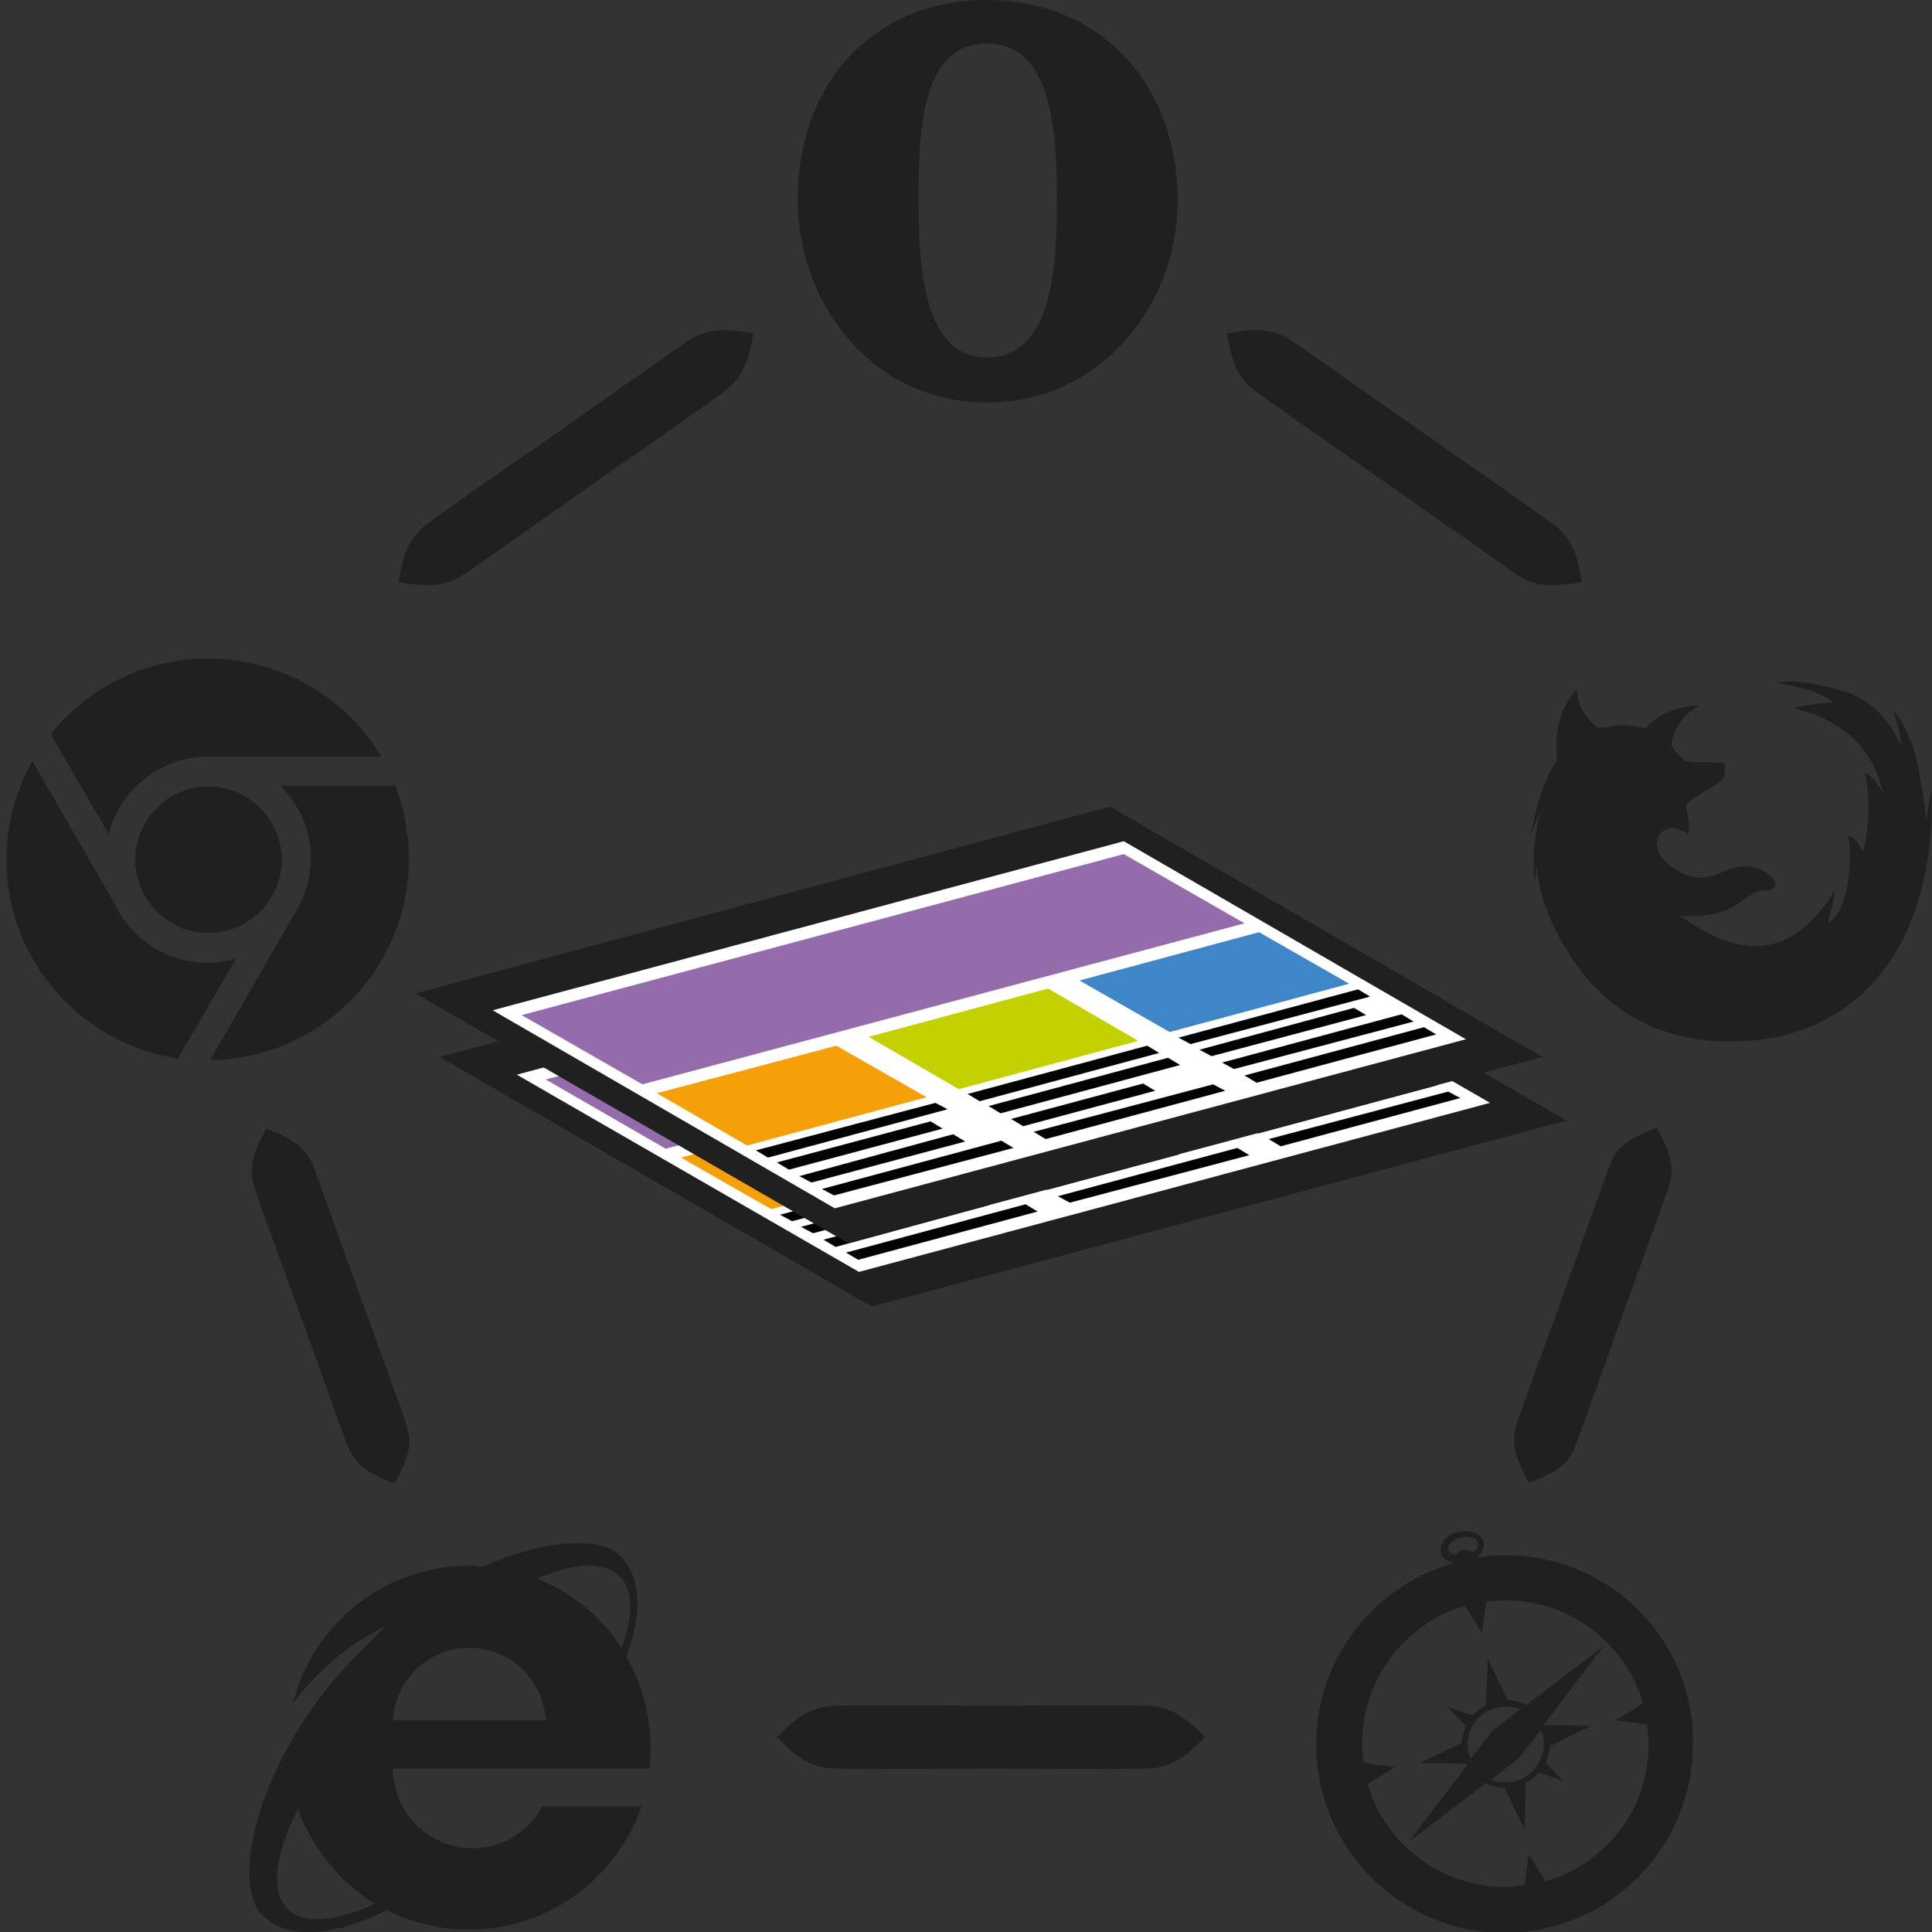 <?xml version="1.0" encoding="utf-8"?>
<!-- Generator: Adobe Illustrator 18.1.1, SVG Export Plug-In . SVG Version: 6.00 Build 0)  -->
<svg version="1.1" xmlns="http://www.w3.org/2000/svg" xmlns:xlink="http://www.w3.org/1999/xlink" x="0px" y="0px"
	 viewBox="0 0 240 240" enable-background="new 0 0 240 240" xml:space="preserve">
<rect x="0" y="0" width="240" height="240" fill="#333333" stroke="none"/>
<g id="Layer_1">
</g>
<g id="Layer_2">
	<g id="pc">
		<polygon fill="#202021" points="194.6,139.2 108.3,162.3 54.6,131.3 140.9,108.2 		"/>
		<polygon fill="#FFFFFF" points="185.1,137 106.7,158 64.2,133.5 142.6,112.5 		"/>
		<polygon fill="#946CAC" points="157.5,122.6 82.7,142.7 67.8,134.1 142.6,114 		"/>
		<polygon fill="#F6A009" points="118.1,144.3 95.8,150.2 84.6,143.8 106.9,137.8 		"/>
		<polygon fill="#3E86C7" points="170.6,130.2 148.3,136.2 137.1,129.7 159.4,123.7 		"/>
		<polygon fill="#C3D100" points="144.3,137.2 122,143.2 110.9,136.7 133.2,130.8 		"/>
		<polygon fill="#010202" points="120.7,145.8 98.4,151.7 96.9,150.9 119.2,144.9 		"/>
		<polygon fill="#010202" points="120.1,148.1 101,153.2 99.5,152.4 118.6,147.3 		"/>
		<polygon fill="#010202" points="122.9,149.7 103.8,154.9 102.3,154 121.4,148.9 		"/>
		<polygon fill="#010202" points="128.9,150.5 106.6,156.5 105.1,155.6 127.4,149.6 		"/>
		<polygon fill="#010202" points="147,138.7 124.7,144.7 123.2,143.8 145.5,137.9 		"/>
		<polygon fill="#010202" points="149.6,140.2 127.3,146.2 125.8,145.3 148.1,139.4 		"/>
		<polygon fill="#010202" points="146.5,143.4 130.1,147.8 128.6,147 145,142.6 		"/>
		<polygon fill="#010202" points="155.2,143.5 132.9,149.4 131.4,148.6 153.7,142.6 		"/>
		<polygon fill="#010202" points="173.2,131.7 150.9,137.7 149.4,136.8 171.7,130.8 		"/>
		<polygon fill="#010202" points="172.7,134 153.5,139.2 152,138.3 171.2,133.2 		"/>
		<polygon fill="#010202" points="178.6,134.8 156.3,140.8 154.8,139.9 177.1,134 		"/>
		<polygon fill="#010202" points="181.4,136.4 159.1,142.4 157.6,141.5 179.9,135.6 		"/>
	</g>
	<g id="pc_1_">
		<polygon fill="#202021" points="191.6,131.3 105.3,154.4 51.6,123.4 137.9,100.2 		"/>
		<polygon fill="#FFFFFF" points="182.1,129.1 103.7,150.1 61.2,125.5 139.6,104.5 		"/>
		<polygon fill="#946CAC" points="154.6,114.7 79.8,134.7 64.8,126.1 139.6,106.1 		"/>
		<polygon fill="#F6A009" points="115.1,136.3 92.8,142.3 81.6,135.8 103.9,129.9 		"/>
		<polygon fill="#3E86C7" points="167.6,122.2 145.3,128.2 134.1,121.8 156.4,115.8 		"/>
		<polygon fill="#C3D100" points="141.4,129.3 119.1,135.3 107.9,128.8 130.2,122.8 		"/>
		<polygon fill="#010202" points="117.7,137.8 95.4,143.8 93.9,142.9 116.2,137 		"/>
		<polygon fill="#010202" points="117.1,140.2 98,145.3 96.5,144.4 115.6,139.3 		"/>
		<polygon fill="#010202" points="119.9,141.8 100.8,146.9 99.3,146.1 118.4,140.9 		"/>
		<polygon fill="#010202" points="125.9,142.6 103.6,148.5 102.1,147.7 124.4,141.7 		"/>
		<polygon fill="#010202" points="144,130.8 121.7,136.8 120.2,135.9 142.5,129.9 		"/>
		<polygon fill="#010202" points="146.6,132.3 124.3,138.3 122.8,137.4 145.1,131.4 		"/>
		<polygon fill="#010202" points="143.5,135.5 127.1,139.9 125.6,139 142,134.6 		"/>
		<polygon fill="#010202" points="152.2,135.5 129.9,141.5 128.4,140.6 150.7,134.7 		"/>
		<polygon fill="#010202" points="170.2,123.8 147.9,129.7 146.4,128.9 168.7,122.9 		"/>
		<polygon fill="#010202" points="169.7,126.1 150.5,131.2 149,130.4 168.2,125.2 		"/>
		<polygon fill="#010202" points="175.6,126.9 153.3,132.8 151.8,132 174.1,126 		"/>
		<polygon fill="#010202" points="178.4,128.5 156.1,134.5 154.6,133.6 176.9,127.6 		"/>
	</g>
	<path fill="#202020" d="M68.6,219.7h12.1c0.1-0.8,0.1-1.7,0.1-2.6c0-4.1-1.1-8-3-11.3c2-5.3,1.9-9.8-0.7-12.5
		c-2.5-2.5-9.4-2.1-17.1,1.3c-0.6,0-1.1-0.1-1.7-0.1c-10.6,0-19.5,7.3-21.9,17.1c3.3-4.3,6.8-7.3,11.5-9.6c-0.4,0.4-2.9,2.9-3.3,3.3
		c-12.3,12.3-16.2,28.4-12,32.6c3.2,3.2,8.9,2.6,15.5-0.6c3.1,1.6,6.6,2.4,10.2,2.4c9.9,0,18.3-6.4,21.4-15.3H67.4
		c-1.7,3.1-5,5.2-8.7,5.2s-7.1-2.1-8.7-5.2c-0.7-1.4-1.2-3-1.2-4.7v0L68.6,219.7L68.6,219.7z M48.8,213.7c0.3-5,4.4-9,9.5-9
		s9.2,4,9.5,9H48.8L48.8,213.7z M77,195.8c1.7,1.7,1.7,4.9,0.2,8.9c-2.5-3.9-6.2-6.9-10.5-8.6C71.3,194.1,75.1,193.9,77,195.8z
		 M35.7,237.1c-2.2-2.2-1.5-6.8,1.3-12.4c1.8,4.9,5.2,9.1,9.6,11.8C41.7,238.7,37.7,239.1,35.7,237.1L35.7,237.1z"/>
	<path fill="#202020" d="M187,193.2c-1.2,0-2.3,0.1-3.5,0.3c0,0,0-0.1,0-0.1c0.6-0.5,1-1.2,0.8-1.8c-0.2-0.9-1.1-1.4-2.3-1.4
		c-0.3,0-0.5,0-0.8,0.1c-1.5,0.3-2.4,1.4-2.2,2.5c0.1,0.7,0.7,1.1,1.5,1.3c0,0,0,0.1,0,0.1c-9.8,2.8-17,11.8-17,22.5
		c0,12.9,10.5,23.4,23.4,23.4s23.4-10.5,23.4-23.4C210.5,203.7,200,193.2,187,193.2z M179.9,192.5c-0.1-0.6,0.6-1.3,1.6-1.5
		c0.2,0,0.4-0.1,0.6-0.1c0.8,0,1.4,0.3,1.5,0.8c0.1,0.4-0.2,0.8-0.6,1.1c-0.3-0.2-0.8-0.3-1.2-0.3c-0.4,0.1-0.8,0.4-1,0.7
		C180.3,193.1,179.9,192.8,179.9,192.5L179.9,192.5z M199.6,229.2c-2.1,2.1-4.7,3.7-7.6,4.5l-2.1-3.4l-0.5,3.9
		c-0.8,0.1-1.6,0.2-2.4,0.2c-4.7,0-9.2-1.8-12.6-5.2c-2.1-2.1-3.7-4.7-4.5-7.6l3.4-2.1l-3.9-0.5c-0.1-0.8-0.2-1.6-0.2-2.4
		c0-4.7,1.8-9.2,5.2-12.6c2.1-2.1,4.7-3.7,7.6-4.5l2.1,3.4l0.5-3.9c0.8-0.1,1.6-0.2,2.4-0.2c4.7,0,9.2,1.8,12.6,5.2
		c2.1,2.1,3.7,4.7,4.5,7.6l-3.4,2.1l3.9,0.5c0.1,0.8,0.2,1.6,0.2,2.4C204.8,221.4,203,225.9,199.6,229.2L199.6,229.2z M199.2,204.5
		l-9.6,7.3c-0.7-0.4-1.5-0.6-2.3-0.6l-2.5-5.2l-0.2,5.8c-0.6,0.3-1.2,0.8-1.7,1.3l-3.1-1.1l2.3,2.4c-0.3,0.7-0.5,1.4-0.5,2.1
		l-5.2,2.5l5.8,0.1c0,0,0,0.1,0.1,0.1l-7.3,9.6l9.6-7.3c0.7,0.4,1.5,0.6,2.3,0.6l2.5,5.2l0.1-5.8c0.6-0.3,1.2-0.8,1.7-1.3l3.1,1.1
		L192,219c0.3-0.7,0.5-1.4,0.5-2.1l5.2-2.5l-5.8-0.1c0,0,0-0.1-0.1-0.1L199.2,204.5L199.2,204.5z M187,211.8 M186.1,212.1
		c0.3-0.1,0.7-0.1,1-0.1c0.2,0,0.4,0,0.6,0l0,0l0,0c0.4,0.1,0.8,0.2,1.2,0.3l-3.5,2.7l-2.7,3.5c-0.1-0.3-0.2-0.6-0.3-0.9
		C181.9,215.1,183.5,212.6,186.1,212.1L186.1,212.1z M189.5,220.7L189.5,220.7L189.5,220.7c-0.4,0.3-0.9,0.5-1.5,0.6
		c-0.3,0.1-0.7,0.1-1,0.1c-0.2,0-0.4,0-0.6,0l0,0c-0.4-0.1-0.8-0.2-1.2-0.3l3.5-2.7l2.7-3.5c0.1,0.3,0.2,0.6,0.3,0.9
		C192.1,217.7,191.1,219.7,189.5,220.7L189.5,220.7z"/>
	<path fill="#202020" d="M13.5,103.6L6.3,91.2c4.6-5.7,11.6-9.4,19.5-9.4C35,81.8,43,86.7,47.4,94H27c-0.4,0-0.7,0-1.1,0
		C19.9,94,14.9,98.1,13.5,103.6L13.5,103.6z M34.8,97.6h14.3c1.1,2.8,1.7,5.9,1.7,9.1c0,13.7-11,24.8-24.7,25l10.2-17.7
		c1.4-2.1,2.3-4.6,2.3-7.3C38.7,103.2,37.2,100,34.8,97.6L34.8,97.6z M16.8,106.8c0-5,4.1-9.1,9.1-9.1s9.1,4.1,9.1,9.1
		s-4.1,9.1-9.1,9.1S16.8,111.8,16.8,106.8z M29.3,119.1l-7.2,12.4c-12-1.8-21.3-12.2-21.3-24.7c0-4.5,1.2-8.6,3.2-12.3l10.2,17.7
		c2,4.4,6.5,7.4,11.6,7.4C27.1,119.6,28.2,119.4,29.3,119.1L29.3,119.1z"/>
	<path fill="#202020" d="M239.9,98.1l-0.6,3.7c0,0-0.8-6.9-1.8-9.4c-1.6-3.9-2.2-3.9-2.3-3.9c1,2.6,0.9,4.1,0.9,4.1s-1.8-5-6.7-6.6
		c-5.4-1.8-8.3-1.3-8.7-1.2c-0.1,0-0.1,0-0.1,0c0,0,0.1,0,0.1,0c0,0,0,0,0,0c0,0,6,1,7,2.5c0,0-2.5,0-5,0.7
		c-0.1,0,9.3,1.2,11.2,10.5c0,0-1-2.1-2.3-2.5c0.8,2.5,0.6,7.4-0.2,9.8c-0.1,0.3-0.2-1.3-1.8-2c0.5,3.6,0,9.3-2.5,10.9
		c-0.2,0.1,1.6-5.6,0.4-3.4c-7,10.7-15.2,4.9-18.9,2.4c1.9,0.4,5.5-0.1,7.1-1.3c0,0,0,0,0,0c1.7-1.2,2.8-2,3.7-1.8
		c0.9,0.2,1.5-0.7,0.8-1.5c-0.7-0.8-2.5-2-4.8-1.3c-1.7,0.4-3.7,2.3-6.9,0.4c-2.4-1.4-2.6-2.6-2.7-3.4c0.1-0.3,0.1-0.6,0.2-0.8
		c0.3-0.8,1.1-1,1.6-1.2c0.8,0.1,1.5,0.4,2.2,0.8c0-0.2,0-0.6,0-0.9c0.1-0.1,0-0.5-0.1-1.1c-0.1-0.5-0.2-1-0.3-1.5c0,0,0,0,0,0
		c0,0,0,0,0,0c0,0,0,0,0,0c0,0,0,0,0,0c0,0,0,0,0,0c0.1-0.2,0.6-0.7,1.3-1.1c0.6-0.4,1.3-0.9,1.9-1.2c0.5-0.3,0.9-0.5,0.9-0.6
		c0,0,0.1,0,0.1-0.1c0,0,0,0,0,0c0,0,0,0,0,0c0.3-0.2,0.7-0.6,0.7-1.4c0,0,0,0,0,0c0,0,0,0,0-0.1c0,0,0,0,0-0.1c0,0,0,0,0,0
		c0,0,0-0.1,0-0.1c0,0,0,0,0,0c0-0.1,0-0.2,0-0.3c0,0,0-0.1,0-0.1c0,0,0,0,0,0c0,0,0,0,0,0c0,0,0,0,0,0c0,0,0,0,0,0c0,0,0,0,0,0
		c0,0,0,0,0,0c-0.1-0.2-0.4-0.3-1.7-0.3c0,0,0,0,0,0l0,0c-0.5,0-1.2,0-2.2,0c-1.6,0-2.5-1.6-2.8-2.2c0.4-2.2,1.5-3.7,3.4-4.8
		c0,0,0,0,0,0c0.4-0.2-4.4,0-6.6,2.8c-1.9-0.5-3.6-0.5-5.1-0.1c-0.3,0-0.6,0-1-0.1c-1-0.9-2.4-2.5-2.4-4.5c0,0,0,0,0,0
		c0,0,0,0,0-0.1c0,0-3,2.3-2.5,8.5c0,0.1,0,0.2,0,0.3c-0.8,1.1-1.2,2-1.2,2.2c-0.7,1.4-1.4,3.6-2,6.9c0,0,0.4-1.3,1.2-2.8
		c-0.6,1.9-1.1,4.7-0.8,9.1c0,0,0.1-1,0.3-2.3c0.2,2.7,1.1,6,3.4,9.9c4.3,7.5,11,11.3,18.4,11.8c1.3,0.1,2.6,0.1,4,0
		c0.1,0,0.2,0,0.4,0c1.5-0.1,3-0.3,4.6-0.7C242.1,123.2,239.9,98.1,239.9,98.1L239.9,98.1z"/>
	<path fill="#202020" d="M122.6,0c-13.7,0-23.5,9.9-23.5,24.8c0,13.2,9.5,25.2,23.5,25.2c14.1,0,23.7-12,23.7-25.2
		C146.2,9.8,136.1,0,122.6,0z M131.3,24.4c0,8.3-0.4,20-8.7,20v0c-8.1,0-8.5-11.8-8.5-20c0-9.7,0.9-19,8.5-19
		C130.1,5.4,131.3,14.8,131.3,24.4z"/>
	<g>
		<g>
			<g>
				<path fill="#202020" d="M49.5,72.3c3.5,0.6,5.7,0.7,8.2-1c2.7-1.8,16.1-11.3,16.1-11.3s13.4-9.3,16.1-11.3
					c2.4-1.8,3.1-3.9,3.7-7.3c-3.5-0.6-5.7-0.7-8.2,1c-2.7,1.8-16.1,11.3-16.1,11.3S55.8,63,53.2,65C50.8,66.7,50.1,68.8,49.5,72.3z
					"/>
			</g>
		</g>
	</g>
	<g>
		<g>
			<g>
				<path fill="#202020" d="M196.5,72.3c-0.6-3.5-1.3-5.6-3.7-7.3c-2.6-1.9-16.1-11.3-16.1-11.3s-13.4-9.4-16.1-11.3
					c-2.5-1.7-4.7-1.6-8.2-1c0.6,3.5,1.3,5.6,3.7,7.3c2.6,1.9,16.1,11.3,16.1,11.3s13.4,9.4,16.1,11.3C190.8,73,193,72.9,196.5,72.3
					z"/>
			</g>
		</g>
	</g>
	<g>
		<g>
			<g>
				<path fill="#202020" d="M49,184.3c1.6-2.9,2.3-4.8,1.5-7.3c-0.9-2.7-5.8-16.1-5.8-16.1s-4.8-13.4-5.8-16.1
					c-1-2.4-2.7-3.4-5.8-4.6c-1.6,2.9-2.3,4.8-1.5,7.3c0.9,2.7,5.8,16.1,5.8,16.1s4.8,13.4,5.8,16.1C44.2,182.1,45.9,183.1,49,184.3
					z"/>
			</g>
		</g>
	</g>
	<g>
		<g>
			<g>
				<path fill="#202020" d="M189.9,184.2c3.1-1.2,4.9-2.1,5.8-4.6c1-2.6,5.8-16.1,5.8-16.1s4.9-13.4,5.8-16.1
					c0.8-2.5,0.1-4.3-1.5-7.3c-3.1,1.2-4.9,2.1-5.8,4.6c-1,2.6-5.8,16.1-5.8,16.1s-4.9,13.4-5.8,16.1
					C187.6,179.5,188.4,181.3,189.9,184.2z"/>
			</g>
		</g>
	</g>
	<g>
		<path fill="none" stroke="#202020" stroke-miterlimit="10" d="M98.6,213"/>
	</g>
	<g>
		<path fill="none" stroke="#202020" stroke-miterlimit="10" d="M145.4,213"/>
	</g>
	<g>
		<g>
			<g>
				<path fill="#202020" d="M96.5,215.8c2.5,2.5,4.2,3.8,7.2,3.9c3.2,0.1,19.4,0,19.4,0s16.2,0.1,19.4,0c3-0.1,4.7-1.4,7.2-3.9
					c-2.5-2.5-4.2-3.8-7.2-3.9c-3.2-0.1-19.4,0-19.4,0s-16.2-0.1-19.4,0C100.7,212,99,213.3,96.5,215.8z"/>
			</g>
		</g>
	</g>
</g>
</svg>
